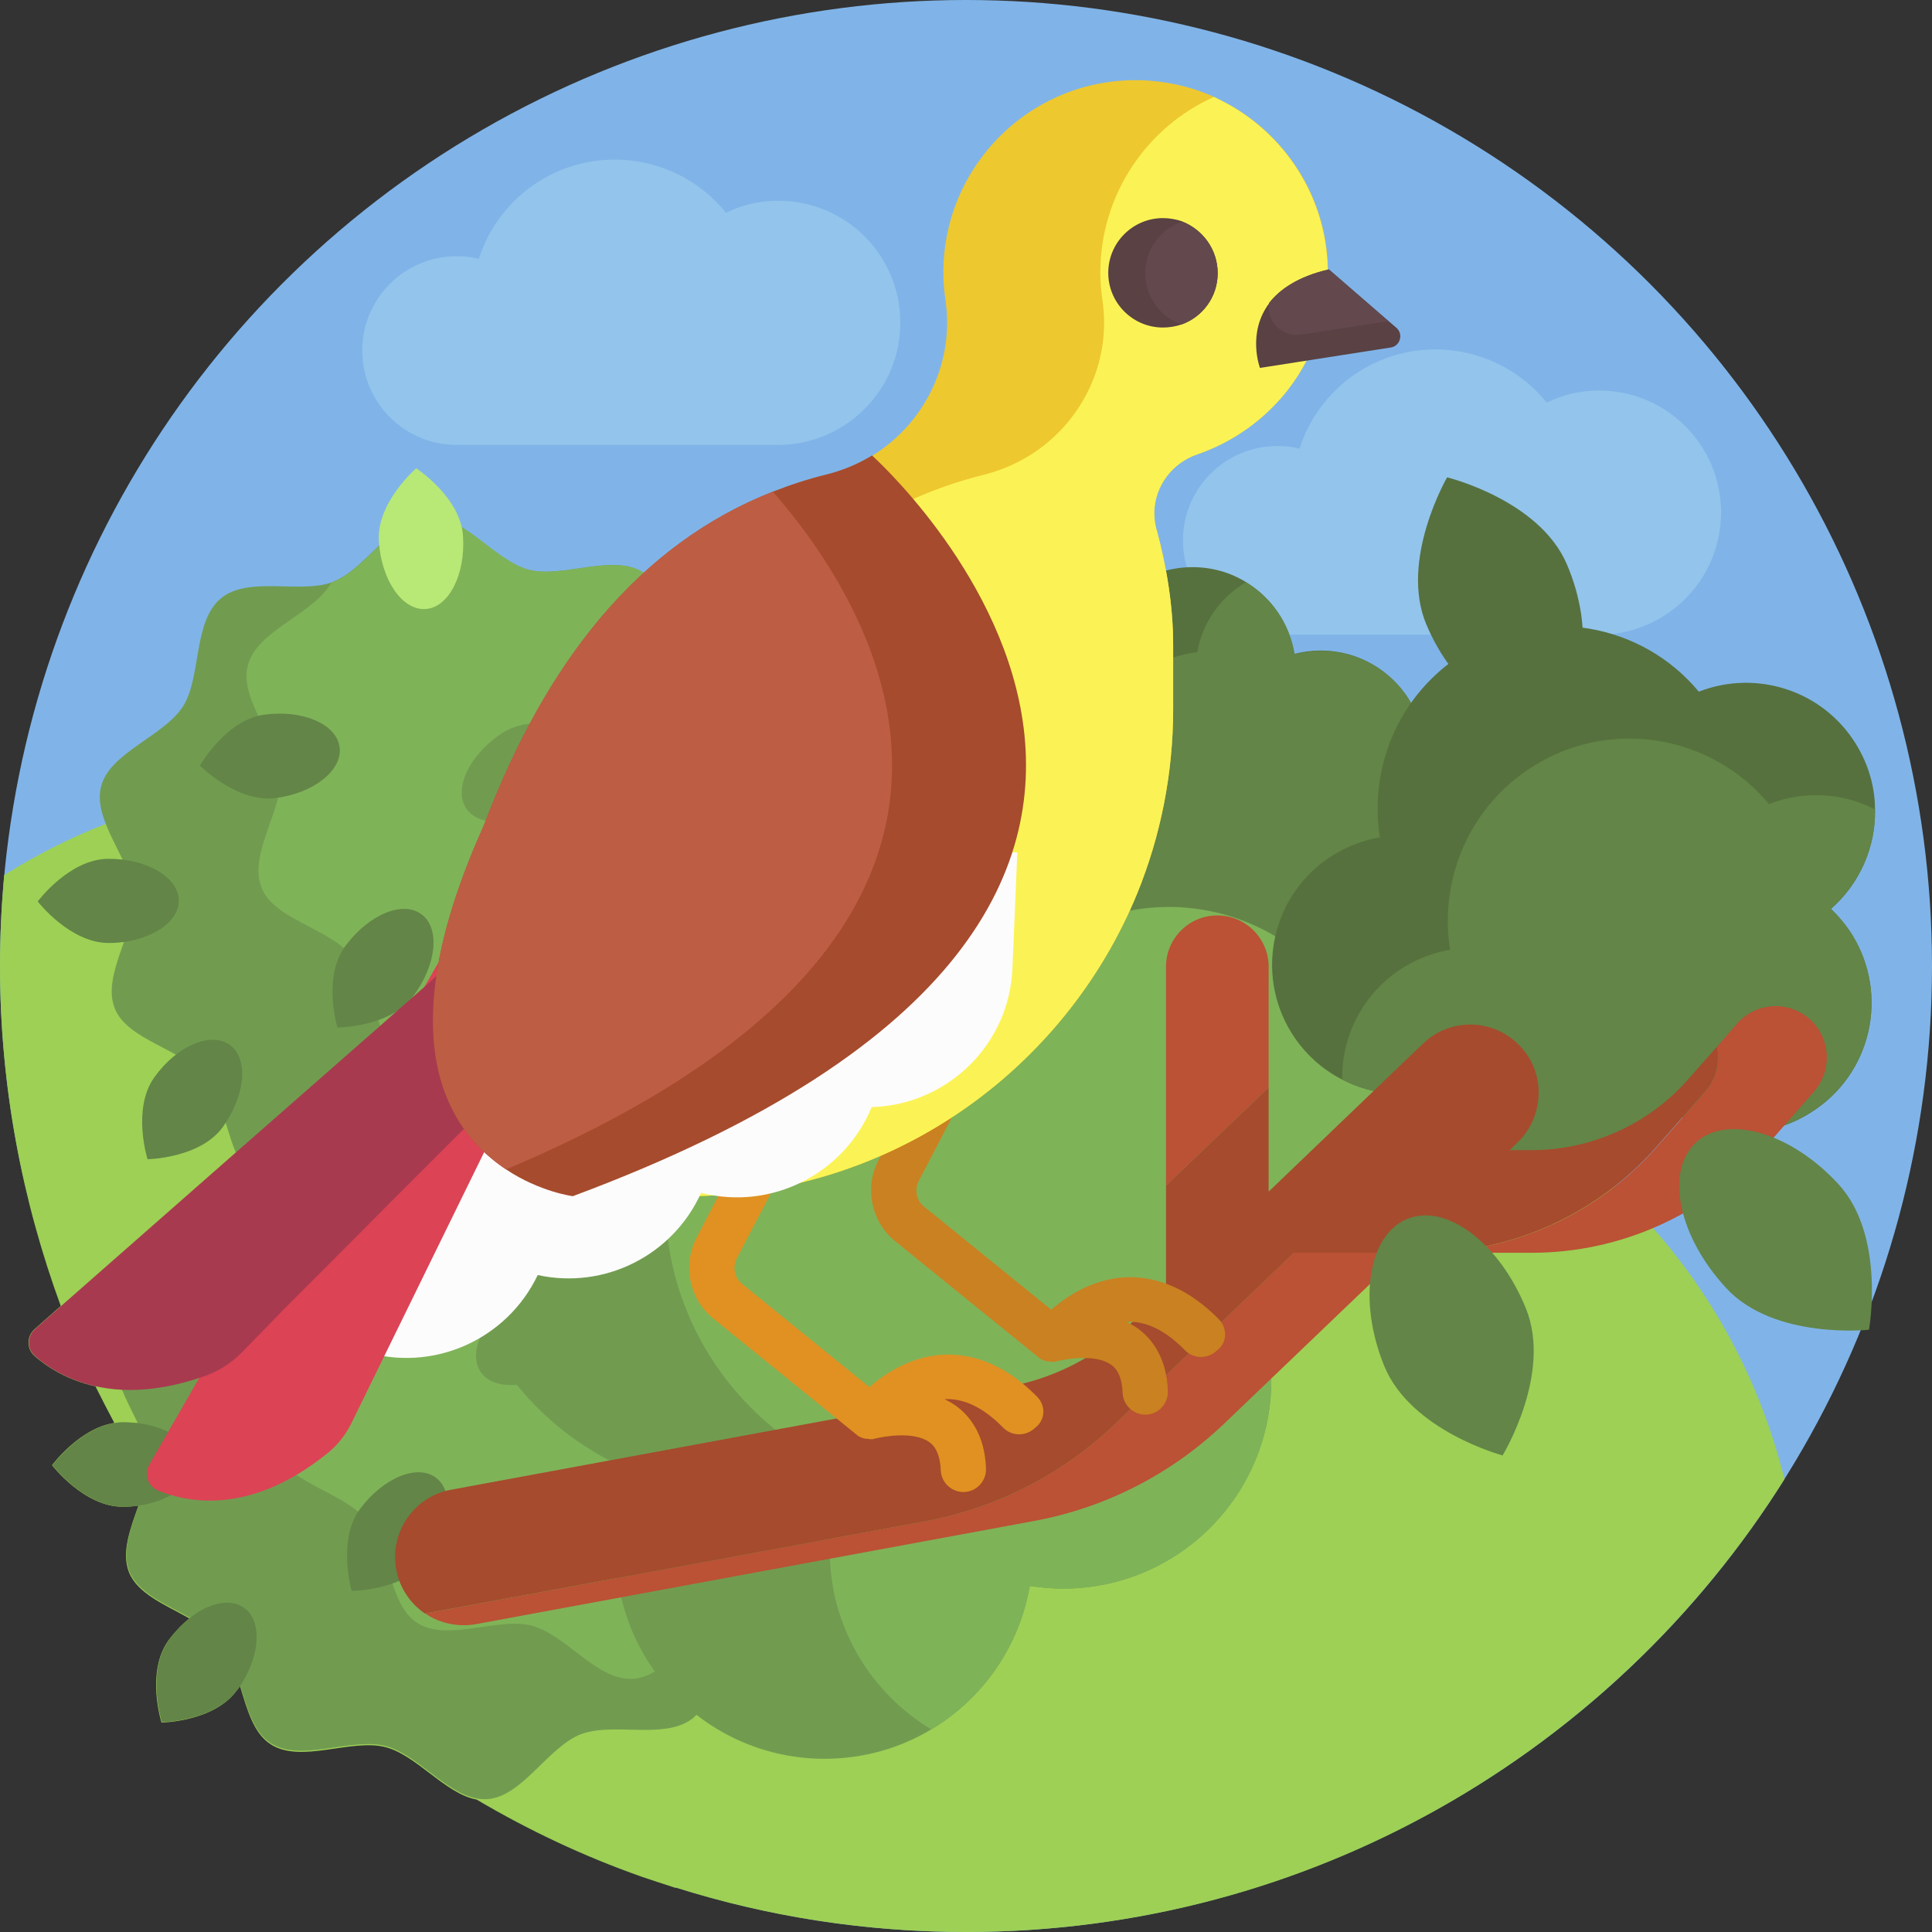 <?xml version="1.0" encoding="utf-8"?>
<!-- Generator: Adobe Illustrator 22.0.1, SVG Export Plug-In . SVG Version: 6.00 Build 0)  -->
<svg version="1.1" xmlns="http://www.w3.org/2000/svg" xmlns:xlink="http://www.w3.org/1999/xlink" x="0px" y="0px"
	 viewBox="0 0 512 512" style="enable-background:new 0 0 512 512;" xml:space="preserve">
<rect x="0" y="0" width="512" height="512" fill="#333333" stroke="none"/>
<style type="text/css">
	.st0{fill:#4B71B4;}
	.st1{fill:#80B4E8;}
	.st2{fill:#594144;}
	.st3{fill:#B8E876;}
	.st4{fill:#E09122;}
	.st5{fill:#FBF355;}
	.st6{fill:#EEC82F;}
	.st7{fill:#CEA628;}
	.st8{fill:#9BC9EF;}
	.st9{fill:#9DD055;}
	.st10{fill:#5686C5;}
	.st11{fill:#3B5880;}
	.st12{fill:#C2E5FB;}
	.st13{fill:#446697;}
	.st14{fill:#D1F1A0;}
	.st15{fill:#ABD170;}
	.st16{fill:#9DBD6A;}
	.st17{fill:#649D53;}
	.st18{fill:#72B35D;}
	.st19{fill:#ABD68D;}
	.st20{fill:#7FB358;}
	.st21{fill:#920C50;}
	.st22{fill:#C60053;}
	.st23{fill:#530730;}
	.st24{fill:#600332;}
	.st25{fill:#D5AC2A;}
	.st26{fill:#EFD776;}
	.st27{fill:#A7C76D;}
	.st28{fill:#A43749;}
	.st29{fill:#DC4355;}
	.st30{fill:#E18696;}
	.st31{fill:#77A255;}
	.st32{fill:#628547;}
	.st33{fill:#6E994D;}
	.st34{fill:none;stroke:#54743C;stroke-width:8;stroke-linecap:round;stroke-miterlimit:10;}
	.st35{fill:#9BCF75;}
	.st36{fill:#CA8F80;}
	.st37{fill:#E6B8AB;}
	.st38{fill:#E2A18B;}
	.st39{fill:#8E3F2B;}
	.st40{fill:#D89988;}
	.st41{fill:#CFCFCF;}
	.st42{fill:#A64B2D;}
	.st43{fill:#FFFFFF;}
	.st44{fill:#CA801F;}
	.st45{fill:#719C50;}
	.st46{fill:#85B7E5;}
	.st47{fill:#4F7BA9;}
	.st48{fill:#674C50;}
	.st49{fill:#BAD7ED;}
	.st50{fill:#63494D;}
	.st51{fill:#503D3F;}
	.st52{fill:#638547;}
	.st53{fill:#56713E;}
	.st54{fill:#BB5135;}
	.st55{fill:#93C4EC;}
	.st56{fill:#CA8121;}
	.st57{fill:#FDFCFC;}
	.st58{fill:#A83A4F;}
	.st59{fill:#BD5E44;}
	.st60{fill:#688C4A;}
	.st61{fill:#7DA55A;}
	.st62{fill:#90BA51;}
	.st63{fill:none;}
	.st64{fill:#ABC287;}
	.st65{fill:#BDD993;}
	.st66{fill:none;stroke:#534046;stroke-width:15;stroke-linecap:round;stroke-linejoin:round;stroke-miterlimit:10;}
	.st67{fill:#413133;}
	.st68{fill:#34292B;}
	.st69{fill:#644B50;}
	.st70{fill:#CDACB7;}
	.st71{fill:#A83A4D;}
	.st72{fill:#413335;}
	.st73{fill:#DC6579;}
	.st74{fill:#4C393C;}
	.st75{fill:#527FAE;}
	.st76{fill:#92C2EA;}
	.st77{fill:#5B8C4A;}
	.st78{fill:#729C51;}
	.st79{fill:#AADB5E;}
	.st80{fill:#D66C53;}
	.st81{fill:#A65340;}
	.st82{fill:#B8594A;}
	.st83{fill:#79A754;}
	.st84{fill:#4E3B3E;}
	.st85{fill:#5E4649;}
	.st86{fill:#604A50;}
	.st87{fill:#685258;}
	.st88{fill:#765E66;}
	.st89{fill:#FCF69A;}
	.st90{fill:#D3CC84;}
	.st91{fill:#E6A572;}
	.st92{fill:#74A151;}
	.st93{fill:#6F994F;}
	.st94{fill:#CC6D7D;}
	.st95{fill:#AD6576;}
	.st96{fill:#95422D;}
	.st97{fill:#BE6850;}
	.st98{fill:#3B2F32;}
	.st99{fill:none;stroke:#46383B;stroke-width:15;stroke-linecap:round;stroke-miterlimit:10;}
	.st100{fill:none;stroke:#3B2F32;stroke-width:15;stroke-linecap:round;stroke-miterlimit:10;}
	.st101{fill:#D6CF77;}
	.st102{fill:#F5EF82;}
	.st103{fill:#4A383B;}
	.st104{fill:#CACACA;}
	.st105{fill:#48373A;}
	.st106{fill:#7AA8D2;}
	.st107{fill:#6E9150;}
	.st108{fill:#587441;}
	.st109{fill:#D76E51;}
	.st110{fill:#CCC475;}
	.st111{fill:#DDD57E;}
	.st112{fill:#F8F19C;}
	.st113{fill:#FBF58A;}
	.st114{fill:#C67F20;}
	.st115{fill:#AB6B1C;}
	.st116{fill:#C98020;}
	.st117{fill:#D99A41;}
	.st118{fill:#DBA35B;}
	.st119{fill:#9B5F1B;}
	.st120{fill:#97CF6D;}
	.st121{fill:#5380B1;}
	.st122{fill:#96D16A;}
	.st123{fill:#92BD50;}
	.st124{fill:#7EB058;}
	.st125{fill:#709A50;}
	.st126{fill:#5A8A4A;}
	.st127{fill:#D9D9D9;}
	.st128{fill:#75A3CD;}
	.st129{fill:#6E974F;}
	.st130{fill:#CA6D7D;}
	.st131{fill:#AB6576;}
	.st132{fill:#93422D;}
	.st133{fill:#A44B2D;}
	.st134{fill:#BC6850;}
	.st135{fill:#DFB52B;}
	.st136{fill:#4C3A3C;}
	.st137{fill:#473538;}
	.st138{fill:#382B2E;}
	.st139{fill:none;stroke:#FFFFFF;stroke-width:8;stroke-linecap:round;stroke-miterlimit:10;}
	.st140{fill:#90C0E8;}
	.st141{fill:none;stroke:#E09122;stroke-width:12;stroke-linecap:round;stroke-miterlimit:10;}
	.st142{fill:#DCAE2B;}
	.st143{fill:#F0D05A;}
	.st144{fill:#729E51;}
	.st145{fill:#E4BA36;}
	.st146{fill:#F8F283;}
	.st147{fill:#E4B6A9;}
	.st148{fill:#D78E30;}
	.st149{fill:#598A49;}
	.st150{fill:#B65339;}
	.st151{fill:#BA751F;}
	.st152{fill:#466A9F;}
	.st153{fill:#8BB34D;}
	.st154{fill:#9BCE54;}
	.st155{fill:#7F9F49;}
	.st156{fill:#D37F6D;}
	.st157{fill:#BB5E44;}
	.st158{fill:#93BB55;}
	.st159{fill:#B3E665;}
	.st160{fill:none;stroke:#4C393C;stroke-width:8;stroke-miterlimit:10;}
	.st161{fill:#97432D;}
	.st162{fill:#DAB12A;}
	.st163{fill:#5E914C;}
	.st164{fill:#5381B3;}
	.st165{fill:#6A8F4C;}
	.st166{fill:#628047;}
	.st167{fill:#E29D37;}
	.st168{fill:#6E555B;}
	.st169{fill:#91CA67;}
	.st170{fill:#476BA1;}
	.st171{fill:#6699D9;}
	.st172{fill:#503C3E;}
	.st173{fill:#413235;}
	.st174{fill:#CC916A;}
	.st175{fill:#BA8363;}
	.st176{fill:#D09571;}
	.st177{fill:#C98F68;}
	.st178{fill:#AA3B4D;}
	.st179{fill:#DA6075;}
	.st180{fill:#92452D;}
	.st181{fill:#A24B2D;}
	.st182{fill:#B76252;}
	.st183{fill:#87BD60;}
	.st184{fill:#78A7D2;}
	.st185{fill:#F9F38F;}
	.st186{fill:#E0D650;}
	.st187{fill:#AFE086;}
	.st188{fill:#9FD476;}
	.st189{fill:#9DD176;}
	.st190{fill:#8FC468;}
	.st191{fill:#7EAE58;}
	.st192{fill:#6F9850;}
	.st193{fill:#59884A;}
	.st194{fill:#638347;}
	.st195{fill:#B95135;}
	.st196{fill:#E5AB62;}
	.st197{fill:#733228;}
	.st198{fill:#803728;}
	.st199{fill:#6D974D;}
	.st200{fill:#99CD75;}
	.st201{fill:#93412C;}
	.st202{fill:#93C2EA;}
	.st203{fill:#CD926B;}
	.st204{fill:#E6AF8A;}
	.st205{fill:#E5DB4E;}
	.st206{fill:#FBF375;}
	.st207{fill:#779E54;}
	.st208{fill:#D3966D;}
	.st209{fill:#DA4355;}
	.st210{fill:#A83B4D;}
	.st211{fill:none;stroke:#594144;stroke-width:8;stroke-linecap:round;stroke-miterlimit:10;}
	.st212{fill:#E5A855;}
	.st213{fill:#EAC291;}
	.st214{fill:#96C252;}
	.st215{fill:#695055;}
	.st216{fill:#DC9C42;}
	.st217{fill:#8E5C1B;}
	.st218{fill:#F4EB6A;}
	.st219{fill:#CBC049;}
	.st220{fill:none;stroke:#B8E876;stroke-width:15;stroke-linecap:round;stroke-miterlimit:10;}
	.st221{fill:#A36A1C;}
	.st222{fill:#ECC94A;}
	.st223{fill:#91BEDA;}
	.st224{fill:#3D2F32;}
	.st225{fill:#A6394C;}
	.st226{fill:#33292B;}
	.st227{fill:#4F3D42;}
	.st228{fill:#638147;}
	.st229{fill:#CD8321;}
	.st230{fill:#D3CA4A;}
	.st231{fill:#E2A550;}
	.st232{fill:#B75135;}
	.st233{fill:#D4CD77;}
	.st234{fill:#F3EC80;}
	.st235{fill:#46383B;}
	.st236{fill:#82AA61;}
	.st237{fill:#8EBF69;}
	.st238{fill:#3C2E31;}
	.st239{fill:#C49F27;}
	.st240{fill:#D2BF7C;}
	.st241{fill:#F6E18D;}
	.st242{fill:#D6D6D6;}
	.st243{fill:#B5D7F2;}
	.st244{fill:#F1D467;}
	.st245{fill:#739FBD;}
	.st246{fill:#D0946C;}
	.st247{fill:#BE8767;}
	.st248{fill:#D0A829;}
	.st249{fill:#F6DF86;}
	.st250{fill:#EABA8D;}
	.st251{fill:#F0D1B8;}
	.st252{fill:#A5D0F1;}
	.st253{fill:#E3A13F;}
	.st254{fill:#F0FAFF;}
	.st255{fill:#B4D3E3;}
	.st256{fill:#80A5C3;}
	.st257{fill:#87AFD5;}
	.st258{fill:#B1D1E7;}
	.st259{fill:#AED66F;}
	.st260{fill:#91AA61;}
	.st261{fill:#A8384B;}
	.st262{fill:#CD8120;}
	.st263{fill:#E6AD56;}
	.st264{fill:none;stroke:#E6AD56;stroke-width:8;stroke-linecap:round;stroke-miterlimit:10;}
	.st265{fill:#9EBD68;}
	.st266{fill:#AAD16E;}
	.st267{fill:#86656B;}
	.st268{fill:#6D954D;}
	.st269{fill:#98CB75;}
	.st270{fill:#75A251;}
	.st271{fill:#91BD4F;}
	.st272{fill:none;stroke:#B8E078;stroke-width:8;stroke-linecap:round;stroke-miterlimit:10;}
	.st273{fill:none;stroke:#B8E078;stroke-width:8;stroke-linecap:round;stroke-linejoin:round;stroke-miterlimit:10;}
	.st274{fill:#8FBA4E;}
	.st275{fill:#B3E860;}
	.st276{fill:#E7A748;}
	.st277{fill:none;stroke:#B6E676;stroke-width:15;stroke-linecap:round;stroke-miterlimit:10;}
	.st278{fill:#639B53;}
	.st279{fill:#476B9F;}
	.st280{fill:#82B1DE;}
	.st281{fill:#A6533F;}
	.st282{fill:#C28A69;}
	.st283{fill:#64494E;}
	.st284{fill:#77565C;}
	.st285{fill:#4F3C40;}
	.st286{fill:#ECCCB1;}
	.st287{fill:#BF6F5C;}
	.st288{fill:none;stroke:#D4F1A7;stroke-width:10;stroke-linecap:round;stroke-miterlimit:10;}
	.st289{fill:none;stroke:#B8E876;stroke-width:10;stroke-linecap:round;stroke-miterlimit:10;}
	.st290{fill:#47688F;}
	.st291{fill:#3F5B78;}
	.st292{fill:#354E6C;}
	.st293{fill:#DAB12B;}
	.st294{fill:#C8A028;}
	.st295{fill:#F0D15C;}
	.st296{fill:#F8F28B;}
	.st297{fill:#F7F18D;}
	.st298{fill:#DED450;}
	.st299{fill:#F9F155;}
	.st300{fill:#A2CFF4;}
	.st301{fill:none;stroke:#594144;stroke-width:10;stroke-linecap:round;stroke-miterlimit:10;}
	.st302{fill:#F5F0AB;}
	.st303{fill:#496DA1;}
	.st304{fill:#5A85C7;}
	.st305{fill:#D7D7D7;}
	.st306{fill:#ADD3E6;}
	.st307{fill:#98B8C3;}
	.st308{fill:#CDCECF;}
	.st309{fill:#BF4F69;}
	.st310{fill:#A83448;}
	.st311{fill:#A4DAF7;}
	.st312{fill:#81A861;}
	.st313{fill:#82A549;}
	.st314{fill:#B6E676;}
	.st315{fill:#8CBD69;}
	.st316{fill:#ECC62F;}
	.st317{fill:#F4EA80;}
	.st318{fill:#D6AD2B;}
	.st319{fill:#6F9151;}
	.st320{fill:#46699C;}
	.st321{fill:#4A373A;}
	.st322{fill:#89B04C;}
	.st323{fill:#99CC53;}
	.st324{fill:#B1E465;}
	.st325{fill:#E19E3B;}
	.st326{fill:#C05970;}
	.st327{fill:#D95F74;}
	.st328{fill:#74A8DE;}
	.st329{fill:#C47C1E;}
	.st330{fill:#719A51;}
	.st331{fill:#A8D95E;}
	.st332{fill:#D46C53;}
	.st333{fill:#A45340;}
	.st334{fill:#B6594A;}
	.st335{fill:#79A554;}
	.st336{fill:#B6DAF7;}
	.st337{fill:#739F51;}
	.st338{fill:#DDB32B;}
	.st339{fill:#DE8F22;}
	.st340{fill:none;stroke:#46383B;stroke-width:8;stroke-linecap:round;stroke-miterlimit:10;}
	.st341{fill:none;stroke:#3B2F32;stroke-width:8;stroke-linecap:round;stroke-miterlimit:10;}
	.st342{fill:#C8C8C8;}
	.st343{fill:#7F9D49;}
	.st344{fill:#BA5E44;}
	.st345{fill:#92B955;}
	.st346{fill:#D17F6D;}
	.st347{fill:#5D8F4C;}
	.st348{fill:#B75334;}
	.st349{fill:#CA6D57;}
	.st350{fill:#A4574D;}
	.st351{fill:#7FB1E6;}
	.st352{fill:#77A3CD;}
	.st353{fill:#90BA4F;}
	.st354{fill:#5C8F4B;}
	.st355{fill:#ACDE5D;}
	.st356{fill:#6FAC5A;}
	.st357{fill:none;stroke:#9DD055;stroke-width:10;stroke-linecap:round;stroke-miterlimit:10;}
	.st358{fill:#AD5643;}
	.st359{fill:#B96052;}
	.st360{fill:#CB8D84;}
	.st361{fill:#CC6C56;}
	.st362{fill:#DE9A8E;}
	.st363{fill:#D37B6A;}
	.st364{fill:#A87758;}
	.st365{fill:#372A2C;}
	.st366{fill:#B8815C;}
	.st367{fill:#433335;}
	.st368{fill:#2C2325;}
	.st369{fill:#95402B;}
	.st370{fill:#A85441;}
	.st371{fill:#D2C74B;}
	.st372{fill:#B25945;}
	.st373{fill:none;stroke:#594144;stroke-width:15;stroke-linecap:round;stroke-miterlimit:10;}
	.st374{fill:none;stroke:#594144;stroke-width:12;stroke-linecap:round;stroke-miterlimit:10;}
	.st375{fill:#8F473B;}
	.st376{fill:#453538;}
	.st377{fill:#517DAB;}
	.st378{fill:#75A050;}
	.st379{fill:#A5384D;}
	.st380{fill:#CC6075;}
	.st381{fill:#F26B7F;}
	.st382{fill:#C67189;}
	.st383{fill:#B26980;}
	.st384{fill:#D87990;}
	.st385{fill:#F2869B;}
	.st386{fill:#EF8499;}
	.st387{fill:#649CD7;}
	.st388{fill:#639CDB;}
	.st389{fill:#C8ED8D;}
	.st390{fill:#A9DB83;}
	.st391{fill:#9BCF76;}
	.st392{fill:#7EAC58;}
	.st393{fill:#8CC463;}
	.st394{fill:#7FAC5B;}
	.st395{fill:#769C55;}
	.st396{fill:#6A894D;}
	.st397{fill:#769B56;}
	.st398{fill:#9BCC75;}
	.st399{fill:#AF5641;}
	.st400{fill:#F4D576;}
	.st401{fill:#76A055;}
	.st402{fill:#628347;}
	.st403{fill:#4F7B9F;}
	.st404{fill:#466D86;}
	.st405{fill:#4D789C;}
</style>
<g id="BULINE">
	<circle id="XMLID_224_" class="st1" cx="256" cy="256" r="256"/>
</g>
<g id="Icons">
	<g id="XMLID_441_">
		<path id="XMLID_816_" class="st55" d="M238.6,85.5c0-17.9-14.5-32.3-32.3-32.3c-5,0-9.7,1.1-13.9,3.2
			c-6.9-8.6-17.6-14.1-29.5-14.1c-16.9,0-31.2,11.1-36,26.3c-1.9-0.5-3.9-0.7-5.9-0.7c-13.8,0-25,11.2-25,25c0,13.8,11.2,25,25,25
			h85.9v0C224.4,117.5,238.6,103.2,238.6,85.5z"/>
		<path id="XMLID_814_" class="st55" d="M456.1,135.8c0-17.9-14.5-32.3-32.3-32.3c-5,0-9.7,1.1-13.9,3.2
			c-6.9-8.6-17.6-14.1-29.5-14.1c-16.9,0-31.2,11.1-36,26.3c-1.9-0.5-3.9-0.7-5.9-0.7c-13.8,0-25,11.2-25,25c0,13.8,11.2,25,25,25
			h85.9v0C441.9,167.8,456.1,153.5,456.1,135.8z"/>
		<path id="XMLID_1205_" class="st9" d="M247.6,368.4c0,1,0,1.9,0,2.9c-0.1,3.9-0.3,7.7-0.6,11.5c-0.6,7-1.7,14-3.2,20.7
			c-0.4,1.9-0.9,3.7-1.4,5.6c-3,11.6-7.3,22.7-12.7,33.2c-4.3,8.4-9.4,16.3-15.1,23.8c-10,13.2-22.1,24.7-35.6,34.2
			c-3.1-1-6.1-2-9.1-3c-15.3-5.4-29.9-12.3-43.6-20.4c-8.3-1.5-15.9-11.8-24.2-13.9c-9-2.3-22.3,4.4-30.3-0.7
			c-4.6-2.9-6.3-9.2-8.2-15.5c-0.2,0.4-0.5,0.8-0.8,1.1c-6,8.4-20,8.6-20,8.6s-4.2-13.3,1.8-21.7c1.7-2.3,3.6-4.3,5.6-5.9
			c-6.4-3.6-13.7-6.5-16-12.2c-2.1-5.2,0.3-11.5,2.5-17.7c-1.3,0.2-2.7,0.3-4.1,0.3c-10.3,0.1-18.8-11-18.8-11s7.2-9.8,16.5-11.2
			c-1.7-3.2-3.4-6.5-5-9.7c-7.6-1.7-12.9-5.2-16.1-8c-2.2-1.9-2.2-5.3,0-7.2l6.9-6.1C5.8,318,0,287.7,0,256c0-8.1,0.4-16.1,1.1-24.1
			c8.5-5.3,17.5-9.9,27-13.6c10.7-4.2,22-7.2,33.6-9.1c4.2-0.6,8.4-1.1,12.6-1.5c3.4-0.2,6.8-0.4,10.2-0.4c0.7,0,1.4,0,2.1,0
			c12.3,0,24.3,1.4,35.8,4c2.7,0.6,5.4,1.3,8.1,2c3,0.8,5.9,1.8,8.8,2.8h0c5.6,1.9,11.1,4.2,16.4,6.7c3.7,1.7,7.3,3.6,10.8,5.7
			c6.6,3.8,12.9,8,18.9,12.7c6.7,5.2,13,11,18.8,17.2c1.2,1.3,2.4,2.6,3.6,4c0.3,0.4,0.6,0.7,0.9,1.1c0.4,0.5,0.8,1,1.2,1.5
			c4.4,5.3,8.6,10.9,12.3,16.8c0.5,0.7,0.9,1.5,1.4,2.2c2.2,3.6,4.3,7.4,6.3,11.2c0,0.1,0.1,0.1,0.1,0.2c1.6,3,3,6.1,4.4,9.3
			c0.2,0.4,0.3,0.7,0.5,1.1c3.9,9.2,7,18.9,9.1,29c1.7,8.1,2.8,16.3,3.3,24.8C247.5,362.3,247.6,365.3,247.6,368.4z"/>
		<path id="XMLID_1034_" class="st9" d="M472.9,392C427.6,464.1,347.4,512,256,512c-26.8,0-52.7-4.1-77-11.8c-3.1-1-6.1-2-9.1-3
			c-5.5-12.1-9.5-25-11.9-38.5c-1.1-6.1-1.8-12.3-2.1-18.6c-0.2-3.1-0.3-6.2-0.3-9.3c0-1.9,0-3.8,0.1-5.8v0c0.1-1.8,0.2-3.6,0.3-5.4
			c0.8-11.2,2.7-22.1,5.6-32.5c0,0,0,0,0,0c4.3-15.3,10.8-29.7,19.2-42.8c0.8-1.2,1.6-2.5,2.4-3.7c2.2-3.3,4.6-6.5,7.1-9.7
			c4-5.1,8.4-10,13-14.6c0.5-0.5,1-0.9,1.4-1.4c0.1-0.1,0.2-0.2,0.4-0.4l0,0c7.6-7.3,15.9-13.8,24.7-19.5c0.1,0,0.2-0.1,0.2-0.1
			c1-0.6,1.9-1.2,2.9-1.8c0,0,0,0,0,0c3.3-2,6.7-3.9,10.2-5.7h0c2.4-1.2,4.8-2.4,7.3-3.5s5-2.2,7.5-3.1c0,0,0.1,0,0.1,0
			c3.3-1.3,6.6-2.4,9.9-3.5c3-1,6.1-1.8,9.2-2.6c1.7-0.4,3.5-0.9,5.3-1.2c8.4-1.8,17.1-3,26-3.4c0.1,0,0.2,0,0.3,0
			c2.5-0.1,5-0.2,7.6-0.2c4.1,0,8.2,0.2,12.3,0.5c2.5,0.2,4.9,0.4,7.3,0.7c1.6,0.2,3.2,0.4,4.8,0.6c5.5,0.9,10.9,2,16.3,3.4
			c1.4,0.3,2.7,0.7,4,1.1c4.1,1.2,8.2,2.5,12.1,4c11.6,4.4,22.6,10.1,32.8,16.9c3.2,2.2,6.4,4.5,9.5,6.9c1.7,1.3,3.4,2.7,5.1,4.1
			c2.4,2.1,4.8,4.2,7.1,6.4c3.6,3.5,7.1,7.1,10.4,10.9C454.7,344.2,466.7,367,472.9,392z"/>
		<g id="XMLID_803_">
			<path id="XMLID_811_" class="st45" d="M183.9,179c6.1,7.5,20.8,9.8,24.1,18.3c3.5,8.8-5.7,20.6-5.1,29.8
				c0.6,9.4,11.1,19.9,8.7,29c-2.3,9-16.5,13.2-21.7,21.2c-0.1,0.2-0.3,0.4-0.4,0.7c-4.4,7.9-2.4,21.9-9.6,27.9
				c-7.5,6.1-21.4,1-30,4.4c-8.8,3.5-15.6,16.7-24.9,17.2c-9.4,0.6-17.7-11.7-26.8-14.1c-9-2.3-22.3,4.4-30.3-0.7
				c-7.7-4.9-7.3-19.7-13.4-27.2c-6.1-7.5-20.8-9.8-24.1-18.3c-3.5-8.8,5.7-20.6,5.1-29.8c-0.6-9.4-11.1-19.9-8.7-29
				c2.3-9,16.5-13.2,21.7-21.2c4.9-7.7,2.6-22.4,10-28.6c7.2-6,20.7-1.3,29.2-4.2c0.2-0.1,0.5-0.2,0.7-0.3
				c8.8-3.5,15.6-16.7,24.9-17.2c9.4-0.6,17.7,11.7,26.8,14.1c9,2.3,22.3-4.4,30.3,0.7C178.2,156.8,177.7,171.6,183.9,179z"/>
			<path id="XMLID_810_" class="st20" d="M183.9,179c6.1,7.5,20.8,9.8,24.1,18.3c3.5,8.8-5.7,20.6-5.1,29.8
				c0.6,9.4,11.1,19.9,8.7,29c-2.3,9-16.5,13.2-21.7,21.2c-0.1,0.2-0.3,0.4-0.4,0.7c-0.2,0.1-0.5,0.2-0.7,0.3
				c-8.8,3.5-15.6,16.7-24.9,17.2c-9.4,0.6-17.7-11.7-26.8-14.1c-9-2.3-22.3,4.4-30.3-0.7c-7.7-4.9-7.3-19.7-13.4-27.2
				c-6.1-7.5-20.8-9.8-24.1-18.3c-3.5-8.8,5.7-20.6,5.1-29.9c-0.6-9.4-11.1-19.9-8.7-29c2.3-9,16.5-13.2,21.7-21.2
				c0.1-0.2,0.3-0.4,0.4-0.7c0.2-0.1,0.5-0.2,0.7-0.3c8.8-3.5,15.6-16.7,24.9-17.2c9.4-0.6,17.7,11.7,26.8,14.1
				c9,2.3,22.3-4.4,30.3,0.7C178.2,156.8,177.7,171.6,183.9,179z"/>
			<path id="XMLID_809_" class="st3" d="M122.7,142c0.7,10.3-3.8,19-9.9,19.4c-6.2,0.4-11.7-7.6-12.4-17.9
				c-0.7-10.3,9.9-19.4,9.9-19.4S122,131.7,122.7,142z"/>
			<path id="XMLID_808_" class="st45" d="M145.3,213c-8.5,5.8-18.2,6.4-21.7,1.3c-3.5-5.1,0.6-14,9.1-19.8s21.7-1.3,21.7-1.3
				S153.8,207.2,145.3,213z"/>
			<path id="XMLID_807_" class="st52" d="M70,189.4c10.2-1.4,19.2,2.5,20,8.6s-6.8,12.2-17,13.5s-20-8.6-20-8.6S59.8,190.8,70,189.4
				z"/>
			<path id="XMLID_806_" class="st52" d="M91.6,250.6c6.2-8.3,15.2-12,20.1-8.3c5,3.7,4,13.4-2.2,21.7c-6.2,8.3-20.1,8.3-20.1,8.3
				S85.4,258.8,91.6,250.6z"/>
			<path id="XMLID_805_" class="st52" d="M28.6,227.6c10.3-0.1,18.7,4.9,18.8,11s-8.3,11.3-18.6,11.3s-18.8-11-18.8-11
				S18.3,227.7,28.6,227.6z"/>
			<path id="XMLID_804_" class="st52" d="M40.9,285.5c6-8.4,15-12.2,20-8.6s4.2,13.3-1.8,21.7s-20,8.6-20,8.6S34.9,293.9,40.9,285.5
				z"/>
		</g>
		<g id="XMLID_488_">
			<path id="XMLID_1012_" class="st45" d="M215.5,405.5c-0.3,1.2-0.8,2.4-1.6,3.4c-1.6,2.5-4.2,4.6-6.9,6.6
				c-4.8,3.5-10.4,6.7-13.2,11.1c-0.1,0.2-0.3,0.4-0.4,0.7c-4.2,7.6-2.5,20.8-8.8,27.1c-0.3,0.3-0.5,0.5-0.8,0.8
				c-6.3,5.2-17.3,2.3-25.7,3.4c-1.5,0.2-2.9,0.5-4.2,1c-8.8,3.5-15.6,16.7-24.9,17.2c-0.9,0-1.8,0-2.7-0.2
				c-8.3-1.5-15.9-11.8-24.2-13.9c-9-2.3-22.3,4.4-30.3-0.7c-4.6-2.9-6.3-9.2-8.2-15.5c-1.3-4.3-2.7-8.7-5.2-11.7
				c-2-2.5-5-4.4-8.1-6.1c-6.4-3.6-13.7-6.5-16-12.2c-2.1-5.2,0.3-11.5,2.5-17.7c0.8-2.4,1.7-4.9,2.2-7.2c0-0.1,0-0.1,0-0.2
				c0.2-1.2,0.4-2.3,0.4-3.4c0-0.5,0-1,0-1.4c-0.2-3.1-1.5-6.4-3-9.7c-1.4-2.9-3-5.9-4.2-8.9c-1.5-3.6-2.3-7.1-1.5-10.5
				c2.3-9,16.5-13.2,21.7-21.2c4.9-7.7,2.6-22.4,10-28.6c0.3-0.3,0.6-0.5,1-0.7c6.3-4.1,16.3-1.8,24.1-2.6c1.4-0.1,2.8-0.4,4.1-0.8
				c0.2-0.1,0.5-0.2,0.7-0.2c4.3-1.7,8.1-5.7,12-9.4c1.8-1.8,3.7-3.5,5.6-4.9c2.2-1.6,4.5-2.7,6.9-2.9c0.1,0,0.2,0,0.3,0
				c2.8-0.2,5.4,0.8,8.1,2.3c0.3,0.2,0.6,0.4,0.9,0.6c1.2,0.7,2.3,1.5,3.5,2.4c1.3,0.9,2.5,1.9,3.8,2.8c3.5,2.6,6.9,5.1,10.5,6
				c1.8,0.5,3.7,0.6,5.7,0.5c0.5,0,1-0.1,1.5-0.1c1.1-0.1,2.2-0.2,3.4-0.4c7-1,14.5-2.7,19.7,0.7c1.3,0.8,2.3,1.9,3.2,3.1
				c0.4,0.5,0.7,1.1,1.1,1.7c0.1,0.2,0.2,0.4,0.3,0.7c1.5,3,2.6,6.7,3.6,10.3c0.3,1.1,0.7,2.2,1,3.2c0.7,1.9,1.4,3.8,2.3,5.5
				c0.5,1,1.1,1.9,1.8,2.7c0.8,0.9,1.7,1.8,2.7,2.6c1.4,1.1,3,2.2,4.7,3.1c6.6,3.8,14.4,6.7,16.7,12.6c0.8,2,0.9,4.2,0.7,6.5
				c-0.4,4-2.1,8.3-3.6,12.5c-1.3,3.8-2.4,7.5-2.2,10.9c0,0.7,0.1,1.5,0.3,2.2c0.1,0.5,0.2,1,0.4,1.5
				C209.8,388.6,217.5,397.6,215.5,405.5z"/>
			<path id="XMLID_501_" class="st20" d="M187.7,328.4c6.1,7.5,20.8,9.8,24.1,18.3c3.5,8.8-5.7,20.6-5.1,29.8
				c0.6,9.4,11.1,19.9,8.7,29c-2.3,9-16.5,13.2-21.7,21.2c-0.1,0.2-0.3,0.4-0.4,0.7c-0.2,0.1-0.5,0.2-0.7,0.3
				c-8.8,3.5-15.6,16.7-24.9,17.2c-9.4,0.6-17.7-11.7-26.8-14.1c-9-2.3-22.3,4.4-30.3-0.7c-7.7-4.9-7.3-19.7-13.4-27.2
				c-6.1-7.5-20.8-9.8-24.1-18.3c-3.5-8.8,5.7-20.6,5.1-29.9c-0.6-9.4-11.1-19.9-8.7-29c2.3-9,16.5-13.2,21.7-21.2
				c0.1-0.2,0.3-0.4,0.4-0.7c0.2-0.1,0.5-0.2,0.7-0.3c8.8-3.5,15.6-16.7,24.9-17.2c9.4-0.6,17.7,11.7,26.8,14.1
				c9,2.3,22.3-4.4,30.3,0.7C182.1,306.1,181.6,320.9,187.7,328.4z"/>
			<path id="XMLID_495_" class="st3" d="M126.5,291.3c0.7,10.3-3.8,19-9.9,19.4c-6.2,0.4-11.7-7.6-12.4-17.9s9.9-19.4,9.9-19.4
				S125.9,281,126.5,291.3z"/>
			<path id="XMLID_494_" class="st45" d="M149.1,362.3c-8.5,5.8-18.2,6.4-21.7,1.3s0.6-14,9.1-19.8c8.5-5.8,21.7-1.3,21.7-1.3
				S157.6,356.5,149.1,362.3z"/>
			<path id="XMLID_493_" class="st52" d="M73.8,338.7c10.2-1.4,19.2,2.5,20,8.6c0.8,6.1-6.8,12.2-17,13.5s-20-8.6-20-8.6
				S63.6,340.1,73.8,338.7z"/>
			<path id="XMLID_491_" class="st52" d="M95.4,399.9c6.2-8.3,15.2-12,20.1-8.3c5,3.7,4,13.4-2.2,21.7s-20.1,8.3-20.1,8.3
				S89.3,408.1,95.4,399.9z"/>
			<path id="XMLID_901_" class="st52" d="M51.2,388c0,3.2-2.2,6.2-5.9,8.2c-0.8,0.5-1.8,0.9-2.7,1.3c-1.8,0.7-3.7,1.2-5.8,1.5
				c-1.3,0.2-2.7,0.3-4.1,0.3c-10.3,0.1-18.8-11-18.8-11s7.2-9.8,16.5-11.2c0.7-0.1,1.4-0.2,2.1-0.2c1.3,0,2.6,0.1,3.9,0.2
				c3,0.4,5.8,1.2,8.1,2.3C48.6,381.5,51.2,384.5,51.2,388z"/>
			<path id="XMLID_894_" class="st52" d="M63.7,446.7c-0.2,0.4-0.5,0.8-0.8,1.1c-6,8.4-20,8.6-20,8.6s-4.2-13.3,1.8-21.7
				c1.7-2.3,3.6-4.3,5.6-5.9c5.1-4.1,10.8-5.3,14.4-2.7c0,0,0.1,0,0.1,0.1c0.8,0.6,1.4,1.2,1.9,2.1C69.2,432.6,68.1,440,63.7,446.7z
				"/>
		</g>
		<g id="XMLID_463_">
			<path id="XMLID_487_" class="st53" d="M361.7,224.7c1.2,3.1,1.9,6.5,1.9,10.1c0,15.2-12.3,27.4-27.4,27.4c-1.5,0-2.9-0.1-4.4-0.4
				c-1.4,8-6.2,14.8-12.9,18.9c-4.1,2.5-8.9,3.9-14.1,3.9c-15.2,0-27.5-12.3-27.5-27.5c0-3.7,0.8-7.2,2.1-10.4
				c-13.9-5.8-23.7-19.6-23.7-35.7c0-19.5,14.5-35.6,33.3-38.2c2.4-12.8,13.5-22.5,27-22.5c5.2,0,10,1.4,14.1,3.9
				c6.8,4.1,11.6,11,12.9,19.1c2.3-0.6,4.6-0.9,7-0.9c15.2,0,27.5,12.3,27.5,27.4C377.5,210.8,371.1,220.3,361.7,224.7z"/>
			<path id="XMLID_484_" class="st52" d="M361.7,224.7c1.2,3.1,1.9,6.5,1.9,10.1c0,15.2-12.3,27.4-27.4,27.4c-1.5,0-2.9-0.1-4.4-0.4
				c-1.4,8-6.2,14.8-12.9,18.9c-8-4.8-13.3-13.5-13.3-23.6c0-3.7,0.7-7.2,2.1-10.4c-13.9-5.8-23.7-19.6-23.7-35.7
				c0-19.5,14.5-35.6,33.3-38.2c1.4-7.9,6.2-14.6,12.9-18.5c6.8,4.1,11.6,11,12.9,19.1c2.3-0.6,4.6-0.9,7-0.9
				c15.2,0,27.5,12.3,27.5,27.4C377.5,210.8,371.1,220.3,361.7,224.7z"/>
			<path id="XMLID_483_" class="st45" d="M333,345.5c2.5,6.3,3.9,13.1,3.9,20.3c0,30.5-24.7,55.2-55.2,55.2c-3,0-5.9-0.3-8.8-0.7
				c-2.8,16.1-12.5,29.9-26.1,38c-8.3,5-18,7.8-28.3,7.8c-30.5,0-55.3-24.8-55.3-55.3c0-7.4,1.5-14.5,4.2-21
				c-28.1-11.7-47.8-39.5-47.8-71.8c0-39.3,29.2-71.7,67-76.9c4.7-25.7,27.2-45.2,54.3-45.2c10.4,0,20.1,2.8,28.4,7.9
				c13.6,8.2,23.4,22.1,26.1,38.4c4.6-1.2,9.3-1.9,14.2-1.9c30.5,0,55.3,24.7,55.3,55.2C364.8,317.6,351.8,336.6,333,345.5z"/>
			<path id="XMLID_481_" class="st20" d="M333,345.5c2.5,6.3,3.9,13.1,3.9,20.3c0,30.5-24.7,55.2-55.2,55.2c-3,0-5.9-0.3-8.8-0.7
				c-2.8,16.1-12.5,29.9-26.1,38c-16.1-9.7-26.9-27.3-26.9-47.4c0-7.4,1.5-14.5,4.2-21c-28.1-11.7-47.8-39.5-47.8-71.8
				c0-39.3,29.2-71.7,67.1-76.9c2.9-15.9,12.6-29.4,26-37.3c13.6,8.2,23.4,22.1,26.1,38.4c4.6-1.2,9.3-1.9,14.2-1.9
				c30.5,0,55.3,24.7,55.3,55.2C364.8,317.6,351.8,336.6,333,345.5z"/>
			<path id="XMLID_479_" class="st53" d="M443.2,294.6c-2.5,3.4-5.6,6.3-9.4,8.7c-16.1,10-37.2,5.1-47.1-11c-1-1.6-1.8-3.2-2.5-4.9
				c-9.4,3.8-19.8,3.2-28.5-1.3c-5.3-2.7-10-6.9-13.4-12.3c-10-16.1-5.1-37.2,11-47.2c3.9-2.4,8.2-4,12.4-4.7
				c-3-18.6,5.1-38.1,22.1-48.7c20.7-12.9,47.3-8.1,62.4,10.1c15.1-5.9,32.7-0.5,41.6,13.8c3.4,5.5,5.1,11.5,5.1,17.5
				c0.2,9.8-4,19.6-11.7,26.3c2.1,2,4,4.3,5.6,6.8c10,16.1,5.1,37.2-11,47.2C468.3,302.2,454,301.6,443.2,294.6z"/>
			<path id="XMLID_478_" class="st52" d="M443.2,294.6c-2.5,3.4-5.6,6.3-9.4,8.7c-16.1,10-37.2,5.1-47.1-11c-1-1.6-1.8-3.2-2.5-4.9
				c-9.4,3.8-19.8,3.2-28.5-1.3c-0.2-11.6,5.6-23.1,16.2-29.7c3.9-2.4,8.1-4,12.4-4.7c-3-18.6,5.1-38.1,22.1-48.7
				c20.7-12.9,47.3-8.1,62.4,10.1c9.3-3.7,19.6-3,28.1,1.4c0.2,9.8-4,19.6-11.7,26.3c2.1,2,4,4.3,5.6,6.8c10,16.1,5.1,37.2-11,47.2
				C468.3,302.2,454,301.6,443.2,294.6z"/>
			<g id="XMLID_469_">
				<path id="XMLID_475_" class="st54" d="M336.2,256.2c0-7.5-6.1-13.6-13.6-13.6c-7.5,0-13.6,6.1-13.6,13.6v58l27.2-26V256.2z"/>
				<g id="XMLID_470_">
					<path id="XMLID_474_" class="st54" d="M295.6,377.3c-14,13.4-31.5,22.4-50.6,25.9l-132.3,24.4c2.9,2,6.5,3.1,10.2,3.1
						c1.1,0,2.2-0.1,3.3-0.3l147.7-27.3c19.1-3.5,36.6-12.5,50.6-25.9l47.3-45.3h-28.8L295.6,377.3z"/>
					<path id="XMLID_473_" class="st54" d="M479.5,270c-5.6-4.9-14.2-4.4-19.2,1.3l-5.3,6.1c0.9,4-0.1,8.4-3,11.8l-12.8,14.6
						c-15.7,17.9-38.3,28.2-62.1,28.2h28.8c23.8,0,46.4-10.3,62.1-28.2l12.8-14.6C485.7,283.5,485.1,274.9,479.5,270z"/>
					<path id="XMLID_472_" class="st42" d="M455,277.4l-7.5,8.5c-10.5,12-25.7,18.9-41.6,18.9h-5.8l2.1-2.1c2-1.9,3.4-4.1,4.3-6.5
						c2.5-6.4,1.3-13.9-3.8-19.1c-6.9-7.2-18.4-7.5-25.6-0.5l-2,1.9l-38.9,37.3v-27.6l-27.2,26v27.6l-9.7,9.3
						c-8.9,8.5-20,14.2-32.1,16.4l-147.7,27.3c-9.8,1.8-16.3,11.3-14.5,21.1c0.9,5,3.8,9.1,7.6,11.7L245,403.2
						c19.1-3.5,36.6-12.5,50.6-25.9l47.3-45.3h28.8h5.3c23.8,0,46.4-10.3,62.1-28.2l12.8-14.6C454.9,285.8,455.8,281.4,455,277.4z"
						/>
				</g>
			</g>
			<path id="XMLID_468_" class="st20" d="M240.3,175.3c7.3,17.2,4.8,34.7-5.5,39c-10.3,4.4-24.6-6.1-31.8-23.2s5.5-39,5.5-39
				S233.1,158.1,240.3,175.3z"/>
			<path id="XMLID_467_" class="st53" d="M415.3,149.7c7.3,17.2,4.8,34.7-5.5,39s-24.6-6.1-31.8-23.2s5.5-39,5.5-39
				S408.1,132.5,415.3,149.7z"/>
			<path id="XMLID_466_" class="st52" d="M457.5,341.4c-12.7-13.7-16.3-30.9-8.1-38.6c8.2-7.6,25.2-2.7,37.8,11s8.1,38.6,8.1,38.6
				S470.2,355.1,457.5,341.4z"/>
			<path id="XMLID_464_" class="st52" d="M366.8,361.9c-7-17.3-4.2-34.7,6.2-38.9c10.4-4.2,24.4,6.5,31.4,23.8
				c7,17.3-6.2,38.9-6.2,38.9S373.8,379.2,366.8,361.9z"/>
		</g>
		<path id="XMLID_462_" class="st56" d="M323,349.6c-7.7-7.8-16.1-11.5-24.9-11.1c-8.6,0.5-15.4,5-19.5,8.6l-33.8-27.4
			c-1.9-1.6-2.5-4.3-1.4-6.6l14.4-27.6c1.5-2.9,0.4-6.6-2.5-8.1c-2.9-1.5-6.6-0.4-8.1,2.5l-14.4,27.6c-3.8,7.3-1.9,16.3,4.4,21.4
			l38,30.8c0,0,0,0,0,0c0,0,0,0,0,0c0,0,0.1,0,0.1,0.1c0.2,0.2,0.4,0.3,0.6,0.4c0.1,0,0.2,0.1,0.2,0.1c0.2,0.1,0.5,0.2,0.7,0.3
			c0,0,0.1,0,0.1,0c0.3,0.1,0.6,0.2,0.8,0.2c0.1,0,0.2,0,0.2,0c0.2,0,0.5,0,0.7,0.1c0,0,0.1,0,0.1,0c0,0,0.1,0,0.1,0
			c0.1,0,0.2,0,0.3,0c0.1,0,0.2,0,0.4,0c0.1,0,0.2,0,0.3-0.1c0.1,0,0.3-0.1,0.4-0.1c0,0,0.1,0,0.1,0c2-0.5,10.1-2,14.2,1
			c0.7,0.5,2.8,2.1,3,7.4c0.1,3.2,2.8,5.8,6,5.8c0.1,0,0.1,0,0.2,0c3.3-0.1,5.9-2.9,5.8-6.2c-0.3-9.2-4.5-14.1-7.9-16.6
			c-1-0.7-2-1.3-3.1-1.8c5.2-0.3,10.4,2.3,15.5,7.5c2.3,2.4,6.1,2.4,8.5,0.1C325.3,355.8,325.3,352,323,349.6z"/>
		<path id="XMLID_461_" class="st6" d="M341.3,103.3c-6.1,7.8-14.4,13.8-24,17.1c-6.7,2.3-11.2,8.4-11.4,15.2c0,1.5,0.1,2.9,0.5,4.4
			c0,0.1,0,0.2,0.1,0.3c2.7,10,4.4,20.3,4.4,30.7v16.9c0,17.3-3.4,33.8-9.5,48.8c-19.3,47.1-65.5,80.3-119.5,80.3H106
			c2.3-19.1,5.4-37,9.2-53.7c3.6-16,8-30.8,13.1-44.4c18.8-49.5,47.9-82.4,90.9-93.1c4.3-1.1,8.3-2.8,11.9-5
			c13.2-8.1,21.3-23.2,19.7-39.3c-0.1-0.7-0.1-1.2-0.2-1.5c0-0.1,0-0.1,0-0.2c0-0.1,0-0.1,0-0.1c-0.4-2.5-0.6-5-0.6-7.5
			c0-29.4,25-53.1,54.9-50.8c6,0.5,11.6,1.9,16.9,4.3c0.8,0.4,1.6,0.8,2.4,1.2h0c15,7.7,25.8,22.8,27.5,40.4
			C353,80.8,348.9,93.5,341.3,103.3z"/>
		<path id="XMLID_460_" class="st5" d="M341.3,103.3c-6.1,7.8-14.4,13.8-24,17.1c-6.7,2.3-11.2,8.4-11.4,15.2c0,1.5,0.1,2.9,0.5,4.4
			c0,0.1,0,0.2,0.1,0.3c2.7,10,4.4,20.3,4.4,30.7v16.9c0,17.3-3.4,33.8-9.5,48.8c-19.3,47.1-65.5,80.3-119.5,80.3h-34.3
			c2.3-19.1,5.4-37,9.2-53.7c3.6-16,8-30.8,13.1-44.4c18.8-49.5,47.9-82.4,90.9-93.1c4.3-1.1,8.3-2.8,11.9-5
			c13.2-8.1,21.3-23.2,19.7-39.3c-0.1-0.7-0.1-1.2-0.2-1.5c0-0.1,0-0.1,0-0.2c0-0.1,0-0.1,0-0.1c-0.4-2.5-0.6-5-0.6-7.5
			c0-20.7,12.4-38.6,30.1-46.5c0.8,0.4,1.6,0.8,2.4,1.2h0c15,7.7,25.8,22.8,27.5,40.4C353,80.8,348.9,93.5,341.3,103.3z"/>
		<path id="XMLID_459_" class="st4" d="M274.8,370.1c-7.7-7.8-16.1-11.5-24.9-11.1c-8.6,0.5-15.4,5-19.5,8.6l-33.8-27.4
			c-1.9-1.6-2.5-4.3-1.4-6.6l14.4-27.6c1.5-2.9,0.4-6.6-2.5-8.1c-2.9-1.5-6.6-0.4-8.1,2.5l-14.4,27.6c-3.8,7.3-1.9,16.3,4.4,21.4
			l38,30.8c0,0,0,0,0,0c0,0,0,0,0,0c0,0,0.1,0,0.1,0.1c0.2,0.2,0.4,0.3,0.6,0.4c0.1,0,0.2,0.1,0.2,0.1c0.2,0.1,0.5,0.2,0.7,0.3
			c0,0,0.1,0,0.1,0c0.3,0.1,0.6,0.2,0.8,0.2c0.1,0,0.2,0,0.2,0c0.2,0,0.5,0,0.7,0.1c0,0,0.1,0,0.1,0c0,0,0.1,0,0.1,0
			c0.1,0,0.2,0,0.3,0c0.1,0,0.2,0,0.4,0c0.1,0,0.2,0,0.3-0.1c0.1,0,0.3-0.1,0.4-0.1c0,0,0.1,0,0.1,0c2-0.5,10.1-2,14.2,1
			c0.7,0.5,2.8,2.1,3,7.4c0.1,3.2,2.8,5.8,6,5.8c0.1,0,0.1,0,0.2,0c3.3-0.1,5.9-2.9,5.8-6.2c-0.3-9.2-4.5-14.1-7.9-16.6
			c-1-0.7-2-1.3-3.1-1.8c5.2-0.3,10.4,2.3,15.5,7.5c2.3,2.4,6.1,2.4,8.5,0.1C277.1,376.3,277.2,372.5,274.8,370.1z"/>
		<path id="XMLID_458_" class="st2" d="M368.5,92.1l-34.6,5.4c0,0-3.5-9.3,2.5-17.2c2.8-3.6,7.6-7,15.8-8.9l15.8,13.7l2.1,1.8
			C372,88.6,371,91.8,368.5,92.1z"/>
		<path id="XMLID_455_" class="st50" d="M367.9,85.1l-23.2,3.6c-4.8,0.7-9.1-3.4-8.4-8.2c0-0.1,0-0.1,0-0.2c2.8-3.6,7.6-7,15.8-8.9
			L367.9,85.1z"/>
		<path id="XMLID_489_" class="st2" d="M322.7,72.4c0,6.3-4,11.6-9.6,13.6c-1.5,0.5-3.2,0.8-4.9,0.8c-8,0-14.5-6.5-14.5-14.5
			c0-8,6.5-14.5,14.5-14.5c1.7,0,3.4,0.3,4.9,0.8C318.7,60.7,322.7,66.1,322.7,72.4z"/>
		<path id="XMLID_490_" class="st50" d="M322.7,72.4c0,6.3-4,11.6-9.6,13.6c-5.6-2-9.6-7.3-9.6-13.6c0-6.3,4-11.6,9.6-13.6
			C318.7,60.7,322.7,66.1,322.7,72.4z"/>
		<path id="XMLID_497_" class="st57" d="M269.6,225.9c-20.2-0.9-37.4,14-39.8,33.7c-15-0.1-29,8.6-35.3,22.7
			c-17.9-4.6-36.5,4.3-44.3,20.8c-19.2-4.2-38.7,6.7-44.9,25.8l-9.4,29.1v0c18.6,6,38.4-2.9,46.6-20.1c17.8,3.9,35.9-5.3,43.3-21.8
			c18.6,4.8,37.9-5,45.2-22.7c20-0.6,36.5-16.5,37.3-36.8L269.6,225.9L269.6,225.9z"/>
		<path id="XMLID_498_" class="st29" d="M117.9,252.1l-78.3,136c-1.5,2.5-0.4,5.8,2.3,6.9c7.7,3.2,24.2,6.6,44.4-9.5
			c3-2.3,5.4-5.3,7-8.7l41.1-83.9L117.9,252.1z"/>
		<path id="XMLID_939_" class="st58" d="M129.8,292.3l-3.3,3.3l-3.5,3.5l-1.5,1.5l-9,9l-6.5,6.5l-0.8,0.8l-21.9,22l-7.5,7.5
			L64.5,358l-0.6,0.6c-2.7,2.7-5.9,4.7-9.4,6c-0.6,0.2-1.2,0.4-1.8,0.6c-7.9,2.6-14.7,3.4-20.5,3.1c-2.4-0.1-4.7-0.5-6.8-0.9
			c-7.6-1.7-12.9-5.2-16.1-8c-2.2-1.9-2.2-5.3,0-7.2l6.9-6.1l46.2-40.6l38.3-33.6l4.4-3.9l4-3.5l3.3-2.9l3.2-2.9c0,0,0,0,0,0
			l0.7-0.6l2.9-2.5l8-7l1.8,31.3l0,0.9l0,0.5l0.6,10.5L129.8,292.3z"/>
		<path id="XMLID_500_" class="st42" d="M151.8,317c0,0-8.7-1.1-17.7-7.1c-10.5-7-21.5-20.5-19-46.7c1.1-12,5.1-26.6,13.1-44.4
			c16.6-43.8,41.3-74.6,76.6-88.5c4.6-1.8,9.4-3.4,14.4-4.6c4.3-1.1,8.3-2.8,11.9-5C231.1,120.8,363.3,238.3,151.8,317z"/>
		<path id="XMLID_503_" class="st59" d="M134.1,309.9c-10.5-7-21.5-20.5-19-46.7c1.1-12,5.1-26.6,13.1-44.4
			c16.6-43.8,41.3-74.6,76.6-88.5C229.9,158.9,287.3,245.3,134.1,309.9z"/>
	</g>
</g>
</svg>
